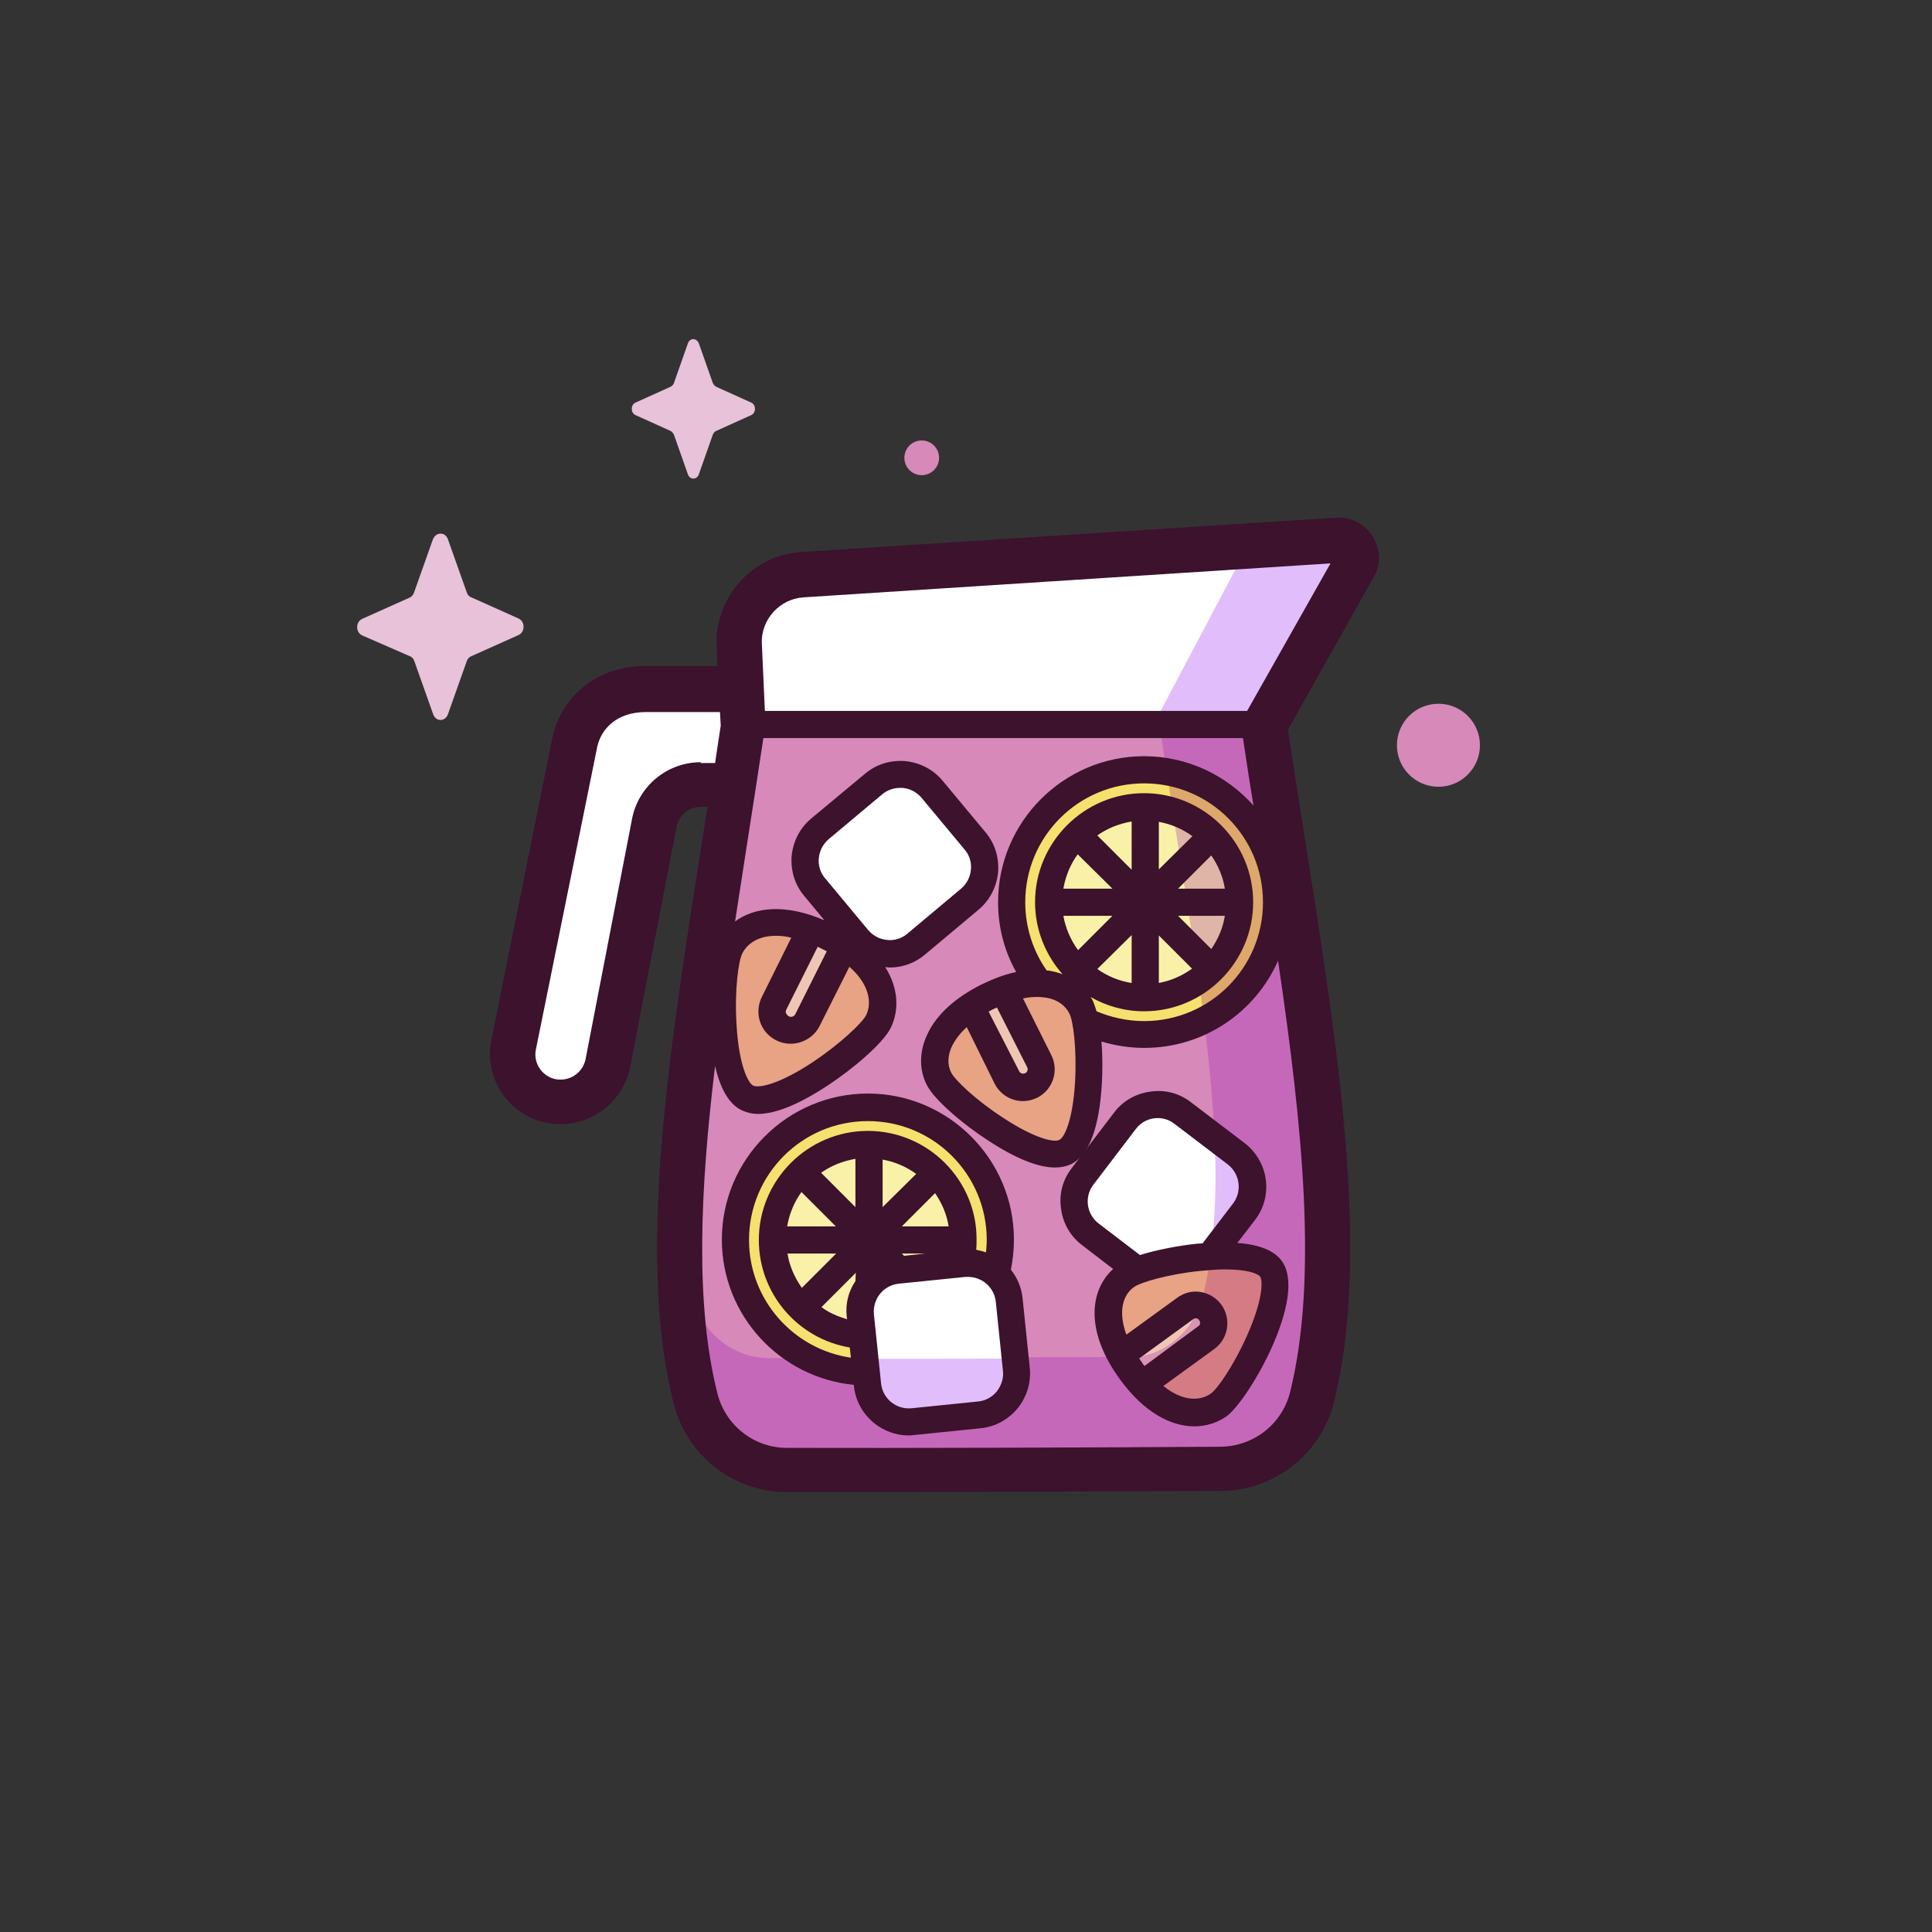 <?xml version="1.0" encoding="utf-8"?>
<!-- Generator: Adobe Illustrator 23.0.1, SVG Export Plug-In . SVG Version: 6.00 Build 0)  -->
<svg version="1.1" id="Capa_1" xmlns="http://www.w3.org/2000/svg" xmlns:xlink="http://www.w3.org/1999/xlink" x="0px" y="0px"
	 viewBox="0 0 512 512" style="enable-background:new 0 0 512 512;" xml:space="preserve">
<rect x="0" y="0" width="512" height="512" fill="#333333" stroke="none"/>
<style type="text/css">
	.st0{fill:#FFFFFF;}
	.st1{fill:#D789B9;}
	.st2{fill:#F6E06E;}
	.st3{fill:#FAF1A9;}
	.st4{fill:#E8A284;}
	.st5{fill:#EFC5B4;}
	.st6{fill:#C668B9;}
	.st7{fill:#D57B84;}
	.st8{fill:#D994B3;}
	.st9{fill:#E1BDFC;}
	.st10{fill:#DDA86A;}
	.st11{fill:#DFB5A7;}
	.st12{fill:#E8C2D8;}
	.st13{fill:#3C122C;}
</style>
<g>
	<g>
		<path class="st0" d="M354.3,143.2l-141.7,9.1c-9.7,0.6-17.1,8.9-16.7,18.6l0.5,11.7h-25.3c-11.1,0-17.2,7-18.8,13.9l-16.3,80.5
			c-1.3,6.9,3.2,13.6,10.1,14.9c0.8,0.2,1.6,0.2,2.4,0.2c6,0,11.3-4.2,12.5-10.3l12.3-63.6c1.1-5.9,6.3-10.1,12.3-10.1h8.8
			c-9.7,62.4-20.6,121.2-10.2,162.6c2.8,11.1,12.7,18.9,24.2,19c29,0.1,86.1-0.1,115.1-0.3c11.5-0.1,21.4-7.9,24.2-19
			c11.2-44.8-2.5-109.8-12.6-177.8l23.7-42.2C360.7,147,358.1,142.9,354.3,143.2L354.3,143.2z"/>
		<path class="st1" d="M334.9,191.4c10.1,68.4,24,133.9,12.8,179c-2.8,11.1-12.7,18.9-24.2,19c-29,0.1-86,0.4-115.1,0.3
			c-11.5-0.1-21.4-7.9-24.2-19c-11.3-45.1,2.5-110.7,12.7-179.3L334.9,191.4z"/>
		<path class="st0" d="M318.4,335.8l11.3-14.8c3.6-4.8,2.7-11.6-2.1-15.3l-14.2-10.8c-4.8-3.6-11.6-2.7-15.3,2.1l-11.3,14.8
			c-3.6,4.8-2.7,11.6,2.1,15.3l14.2,10.8C308,341.5,314.8,340.6,318.4,335.8z"/>
		<ellipse transform="matrix(0.29 -0.957 0.957 0.29 -13.581 460.028)" class="st2" cx="303.3" cy="239.2" rx="35.1" ry="35.1"/>
		<ellipse class="st3" cx="303.2" cy="239.2" rx="25.3" ry="25.3"/>
		<ellipse class="st2" cx="229.9" cy="328.6" rx="35.1" ry="35.1"/>
		<ellipse class="st3" cx="230.2" cy="328.7" rx="25.3" ry="25.3"/>
		<path class="st0" d="M242.7,250.1l14.3-11.9c4.6-3.9,5.2-10.7,1.4-15.3l-11.5-13.7c-3.9-4.6-10.7-5.2-15.3-1.4l-14.3,11.9
			c-4.6,3.9-5.2,10.7-1.4,15.3l11.5,13.7C231.2,253.4,238.1,254,242.7,250.1L242.7,250.1z"/>
		<path class="st0" d="M269.3,362.9l-1.9-18.5c-0.6-6-6-10.3-12-9.7l-17.8,1.8c-6,0.6-10.3,6-9.7,12l1.9,18.5c0.6,6,6,10.3,12,9.7
			l17.8-1.8C265.6,374.3,270,368.9,269.3,362.9z"/>
		<path class="st4" d="M282.1,305.4c-7.6,3.8-30.4-13.6-33.4-19.4c-2.9-5.8-0.5-15,12.7-21.7c13.2-6.6,21.9-3.4,25,2.7
			C289.5,273.1,289.7,301.6,282.1,305.4L282.1,305.4z"/>
		<path class="st5" d="M257.6,267.2l9.2,18.3c1.2,2.4,4.1,3.3,6.4,2.1c2.4-1.2,3.3-4.1,2.1-6.4l-9.3-18.5"/>
		<path class="st4" d="M198.1,290.9c7.9,4,31.6-14.1,34.7-20.2c3.1-6.1,0.5-15.6-13.2-22.5c-13.7-6.9-22.8-3.5-25.9,2.8
			C190.4,257.4,190.1,286.9,198.1,290.9z"/>
		<path class="st5" d="M223.6,251.3l-9.6,19c-1.2,2.5-4.2,3.4-6.7,2.2c-2.5-1.2-3.4-4.2-2.2-6.7l9.7-19.2"/>
		<path class="st4" d="M336.7,336.3c-5-6.9-33.1-1.9-38.4,1.9c-5.3,3.8-7.3,13.1,1.3,25c8.7,11.9,17.8,13,23.4,9
			C328.5,368.2,341.7,343.2,336.7,336.3L336.7,336.3z"/>
		<path class="st5" d="M297.5,358.8l16.6-12c2.1-1.5,5.1-1.1,6.7,1.1c1.5,2.1,1.1,5.1-1.1,6.7l-16.7,12.1"/>
		<path class="st6" d="M335.1,192.6h-27.7c0.7,4.6,1.3,9.2,2,13.7c11.4,8.5,22.3,21.4,20.8,36.2c-0.9,8.6-3.8,21.1-11.2,27.3
			c1.5,11.6,2.5,22.8,2.9,33.3c4.3,2.5,9.2,4.7,9.5,10.5c0.4,7.2-6.4,11.3-10.3,16.3c-0.1,0.5-0.1,1-0.2,1.5c2,1,3.5,3.1,4.3,5.2
			c1.4,3.4,1.3,7.4,0.8,11c-1,7.3-4.7,14.8-11.3,18.5c-7.3,4.2-12.4-1.1-16.6-6.5c-8,0-18.4,0.1-29.6,0.1
			c-1.1,8.1-9.4,13.2-17.9,13.7c-1.9,0.1-4.1,0.1-6.2-0.1c-3.4,0-6.8-0.6-9.6-2.3c-4.2-2.7-4.7-6.8-5.1-11.1c-10,0-19.1,0-26.2,0
			c-9.5-0.1-17.7-6.9-20-16.7c-1.8-7.5-2.8-15.7-3.2-24.5c-0.8,19.1,0.2,36.6,4,51.8c2.8,11.1,12.7,18.9,24.2,19
			c29,0.1,86.1-0.1,115.1-0.3c11.5-0.1,21.4-7.9,24.2-19C358.8,325.6,345.2,260.6,335.1,192.6L335.1,192.6z"/>
		<path class="st7" d="M320.8,332.9c-0.5,3.5-1.1,6.9-1.9,10.2c-2.3,9.8-10.5,16.7-20,16.7c-0.5,0-0.9,0-1.4,0
			c0.6,1.1,1.4,2.2,2.2,3.3c8.7,11.9,17.8,13,23.4,9c5.5-4,18.7-29,13.7-35.9C334.6,333.3,327.9,332.5,320.8,332.9L320.8,332.9z"/>
		<path class="st8" d="M302.9,366.7l16.7-12.1c2.1-1.5,2.6-4.5,1.1-6.7c-0.7-1-1.7-1.6-2.7-1.8c-3.1,8.2-10.6,13.7-19.1,13.8
			c-0.2,0-0.4,0-0.7,0L302.9,366.7z"/>
		<path class="st9" d="M329.7,321c3.7-4.8,2.7-11.7-2.1-15.3l-5.7-4.4c0.5,11.1,0.2,21.6-1.1,31.4L329.7,321z"/>
		<path class="st9" d="M229.9,367c0.6,6,6,10.4,12,9.7l17.7-1.8c6-0.6,10.4-6,9.7-12L269,360c-13,0.1-27.1,0.1-39.9,0.1L229.9,367z"
			/>
		<path class="st10" d="M309.2,204.5c3.5,23.1,7.4,45.3,9.9,65.9c11.4-5.8,19.2-17.6,19.2-31.3C338.3,221.8,325.7,207.3,309.2,204.5
			L309.2,204.5z"/>
		<path class="st11" d="M310.8,215c2.4,15.5,4.9,30.5,6.9,44.8c6.5-4.6,10.8-12.1,10.8-20.7C328.5,227.8,321,218.2,310.8,215
			L310.8,215z"/>
		<path class="st9" d="M307,189.5c0.1,0.8,0.2,1.6,0.3,2.4h28.1l23.4-41.6c1.9-3.4-0.7-7.5-4.5-7.2l-26.4,1.7c0.9,1.3,1.1,3,0.3,4.6
			L307,189.5z"/>
		<path class="st12" d="M118.7,142.9l5,14.1c0.2,0.6,0.6,1.1,1.2,1.3l12.5,5.6c1.8,0.8,1.8,3.6,0,4.4l-12.5,5.6
			c-0.5,0.2-1,0.7-1.2,1.3l-5,14.1c-0.7,2-3.2,2-3.9,0l-5-14.1c-0.2-0.6-0.6-1.1-1.2-1.3L96,168.4c-1.8-0.8-1.8-3.6,0-4.4l12.5-5.6
			c0.5-0.2,1-0.7,1.2-1.3l5-14.1C115.5,140.9,118,140.9,118.7,142.9z"/>
		<ellipse class="st1" cx="381.2" cy="197.5" rx="11" ry="11"/>
		
			<ellipse transform="matrix(0.106 -0.994 0.994 0.106 97.899 351.312)" class="st1" cx="244.3" cy="121.2" rx="4.6" ry="4.6"/>
		<path class="st12" d="M185.2,91l3.7,10.5c0.2,0.4,0.5,0.8,0.9,1l9.3,4.2c1.3,0.6,1.3,2.7,0,3.3l-9.3,4.2c-0.4,0.2-0.7,0.5-0.9,1
			l-3.7,10.5c-0.5,1.5-2.4,1.5-2.9,0l-3.7-10.5c-0.2-0.4-0.5-0.8-0.9-1l-9.3-4.2c-1.3-0.6-1.3-2.7,0-3.3l9.3-4.2
			c0.4-0.2,0.7-0.5,0.9-1l3.7-10.5C182.8,89.5,184.6,89.5,185.2,91z"/>
	</g>
	<g>
		<path class="st13" d="M363.8,142.2c-2.1-3.4-5.9-5.3-9.9-5l-141.7,9.1c-12.8,0.8-22.8,12-22.3,24.8l0.2,5.4h-19
			c-14.1,0-22.5,9.3-24.6,18.5l-16.3,80.7c-2,10.1,4.7,20,14.8,21.9c1.2,0.2,2.4,0.3,3.6,0.3c8.9,0,16.7-6.4,18.4-15.2l12.3-63.6
			c0.6-3.1,3.3-5.3,6.4-5.3h1.8c-0.5,3-0.9,6-1.4,8.9c-8.9,56.6-17.4,110.1-7.6,149.2c3.5,13.8,15.8,23.5,30,23.5
			c6.1,0,13.3,0,21.3,0c29.8,0,69.6-0.2,93.8-0.3c14.2-0.1,26.5-9.8,29.9-23.5c9.7-39,1.3-92.3-7.6-148.8
			c-1.5-9.6-3.1-19.5-4.6-29.4l22.7-40.4C366,149.8,365.9,145.6,363.8,142.2L363.8,142.2z M185.7,202c-8.9,0-16.5,6.3-18.2,15
			l-12.3,63.6c-0.6,3.2-3.4,5.5-6.6,5.5c-0.4,0-0.9,0-1.3-0.1c-3.6-0.7-6-4.2-5.3-7.8l16.3-80.4c1-4.4,4.9-9.1,12.9-9.1h19.6
			l0.2,3.6c-0.5,3.3-1,6.6-1.5,9.9H185.7z M341.9,368.9c-2.1,8.5-9.7,14.4-18.4,14.5c-30.7,0.2-86.4,0.4-115,0.3
			c-8.7,0-16.3-6-18.4-14.5c-5.9-23.6-4.6-53.6-0.6-86.7c1.2,5.2,3.3,9.9,7,11.7c1.3,0.6,2.7,1,4.4,1c4.6,0,10.8-2.5,18.4-7.5
			c6.7-4.4,14.6-11.1,16.7-15.2c2.3-4.6,2.2-10.5-1.4-16.2c0.4,0,0.8,0.1,1.2,0.1c3.4,0,6.7-1.2,9.3-3.4l14.2-11.9
			c3-2.5,4.8-6,5.2-9.9c0.3-3.9-0.8-7.6-3.3-10.6l-11.4-13.7c-2.5-3-6-4.8-9.9-5.2c-3.9-0.3-7.6,0.8-10.6,3.3L215,216.9
			c-3,2.5-4.8,6-5.2,9.9c-0.3,3.9,0.8,7.6,3.3,10.6l5.4,6.5c-10.4-4.5-18.6-3.5-23.7,0.3c1-6.4,2-12.9,3-19.4
			c1.5-9.5,3-19.3,4.5-29.2h127.1c0.9,6,1.8,12,2.8,17.9c-7.1-8-17.5-13.1-29-13.1c-21.3,0-38.7,17.4-38.7,38.7
			c0,6.7,1.7,13,4.8,18.5c-3,0.6-6.1,1.8-9.4,3.4c-6.7,3.4-11.6,7.8-14,12.8c-2.3,4.6-2.4,9.6-0.3,13.7c2,4,9.7,10.5,16.2,14.7
			c7.3,4.8,13.3,7.2,17.8,7.2c1.6,0,3-0.3,4.3-0.9c4.7-2.4,7.4-9.5,8.1-21.3c0.2-3.5,0.2-7.5-0.1-11.2c3.6,1.1,7.4,1.7,11.4,1.7
			c15.8,0,29.4-9.5,35.4-23.1C345.2,298.6,349.3,339,341.9,368.9L341.9,368.9z M219.1,252.1l-8.3,16.6c-0.3,0.7-1.2,1-1.8,0.6
			c-0.4-0.2-0.6-0.6-0.7-0.8c-0.1-0.2-0.1-0.6,0.1-1l8.3-16.6c0.4,0.2,0.8,0.4,1.2,0.6C218.3,251.7,218.7,251.9,219.1,252.1
			L219.1,252.1z M218.7,232.8c-1.3-1.5-1.9-3.4-1.7-5.4c0.2-2,1.1-3.7,2.6-5l14.2-11.9c1.3-1.1,3-1.7,4.7-1.7c0.2,0,0.4,0,0.7,0
			c2,0.2,3.7,1.1,5,2.6l11.4,13.7c1.3,1.5,1.9,3.4,1.7,5.4s-1.1,3.7-2.6,5l-14.2,11.9c-1.5,1.3-3.4,1.9-5.4,1.7
			c-2-0.2-3.7-1.1-5-2.6L218.7,232.8z M201.9,264.2c-1,2-1.2,4.4-0.5,6.5c0.7,2.2,2.2,3.9,4.3,5c1.2,0.6,2.5,0.9,3.8,0.9
			c3.1,0,6.2-1.7,7.7-4.7l7.9-15.7c5.2,4.6,6.1,9.5,4.4,12.9c-1,1.9-6.6,7.4-14.3,12.5c-8.8,5.8-14.1,6.8-15.6,6.1
			c-1.4-0.7-3.8-5.6-4.4-16c-0.6-9.2,0.5-17,1.5-19c1.3-2.6,4.2-4.7,8.9-4.7c1.2,0,2.6,0.1,4.1,0.5L201.9,264.2z M263.6,287.2
			c1.5,2.9,4.4,4.6,7.5,4.6c1.3,0,2.5-0.3,3.8-0.9c4.1-2.1,5.8-7.1,3.7-11.3l-7.5-15c1.3-0.3,2.6-0.4,3.8-0.4c0.8,0,1.6,0.1,2.4,0.2
			c2.9,0.5,5,2,6.1,4.2c1,1.9,2,9.3,1.5,18.2c-0.6,10-2.8,14.7-4.2,15.3c-1.3,0.7-6.4-0.3-14.9-5.9c-7.4-4.8-12.8-10.1-13.7-11.9
			c-1.1-2.1-1-4.7,0.3-7.3c0.7-1.3,1.8-3,3.8-4.8L263.6,287.2z M262,268.1c0.3-0.2,0.7-0.4,1.1-0.6c0.4-0.2,0.7-0.3,1.1-0.5l8,15.8
			c0.3,0.6,0.1,1.3-0.5,1.6c-0.4,0.2-0.7,0.1-0.9,0.1c-0.2-0.1-0.5-0.2-0.7-0.6L262,268.1z M294.8,235.5h-13
			c0.6-3.4,1.9-6.5,3.8-9.1L294.8,235.5z M290.8,221.4c2.7-1.9,5.7-3.1,9.1-3.7v12.8L290.8,221.4z M281.8,242.7h13l-9.1,9.1
			C283.8,249.2,282.4,246.1,281.8,242.7L281.8,242.7z M299.9,247.8v12.7c-3.3-0.5-6.4-1.8-9.1-3.7L299.9,247.8z M303.2,268
			c15.9,0,28.9-13,28.9-28.9c0-15.9-13-28.9-28.9-28.9c-15.9,0-28.9,13-28.9,28.9c0,7.3,2.8,14,7.3,19.1c-1-0.4-2.1-0.7-3.2-0.9
			c-0.3-0.1-0.6-0.1-1-0.1c-3.6-5.1-5.7-11.4-5.7-18.1c0-17.4,14.1-31.5,31.5-31.5s31.5,14.1,31.5,31.5c0,17.4-14.1,31.5-31.5,31.5
			c-4.5,0-8.8-1-12.6-2.6c-0.3-1-0.6-1.8-0.9-2.6c-0.2-0.4-0.4-0.8-0.7-1.2C293.2,266.6,298,268,303.2,268L303.2,268z M312.2,235.5
			l8.8-8.8c1.8,2.6,3.1,5.6,3.6,8.8H312.2z M324.6,242.7c-0.5,3.2-1.8,6.2-3.6,8.8l-8.8-8.8L324.6,242.7z M307.1,230.4v-12.6
			c3.3,0.6,6.3,1.9,8.9,3.8L307.1,230.4z M315.9,256.7c-2.6,1.9-5.6,3.2-8.8,3.8v-12.6L315.9,256.7z M330.5,188.4H202.7l-0.8-17.8
			c-0.3-6.4,4.7-11.9,11.1-12.3l139.6-9L330.5,188.4z"/>
		<path class="st13" d="M271,344.1c-0.3-2.9-1.4-5.5-3.1-7.6c0.5-2.6,0.8-5.2,0.8-8c0-21.3-17.4-38.7-38.7-38.7
			s-38.7,17.4-38.7,38.7c0,20.1,15.4,36.6,35,38.5l0,0.3c0.4,3.9,2.3,7.3,5.3,9.8c2.6,2.1,5.8,3.3,9.1,3.3c0.5,0,1,0,1.5-0.1
			l17.7-1.8c3.9-0.4,7.3-2.3,9.8-5.3c2.4-3,3.6-6.8,3.2-10.7L271,344.1z M226.7,339.5c-1.9,2.8-2.7,6.1-2.3,9.5l0.1,0.6
			c-2.5-0.7-4.8-1.7-6.8-3.2l9.1-9.1L226.7,339.5L226.7,339.5z M221.6,332.2l-9.1,9.1c-1.9-2.7-3.3-5.8-3.8-9.1H221.6z M208.6,325
			c0.6-3.4,1.9-6.5,3.8-9.1l9.1,9.1H208.6z M226.7,319.9l-9.1-9.1c2.7-1.9,5.7-3.1,9.1-3.7V319.9z M230,299.7
			c-15.9,0-28.9,13-28.9,28.9c0,14.3,10.4,26.2,24.1,28.5l0.3,2.7c-15.2-2.2-27-15.3-27-31.2c0-17.4,14.1-31.5,31.5-31.5
			s31.5,14.1,31.5,31.5c0,1.1-0.1,2.2-0.2,3.3c-0.8-0.3-1.7-0.5-2.6-0.7c0.1-0.9,0.1-1.8,0.1-2.7C258.9,312.7,245.9,299.7,230,299.7
			L230,299.7z M239,325l8.8-8.8c1.8,2.6,3.1,5.6,3.6,8.8H239z M245.2,332.2l-5.6,0.6l-0.6-0.6H245.2z M233.9,319.9v-12.6
			c3.3,0.6,6.3,1.9,8.9,3.8L233.9,319.9z M264.2,368.7c-1.2,1.5-3,2.5-4.9,2.7l-17.7,1.8c-2,0.2-3.9-0.4-5.4-1.6
			c-1.5-1.2-2.5-3-2.7-4.9l-1.9-18.4c-0.2-1.9,0.4-3.9,1.6-5.4c1.2-1.5,3-2.5,4.9-2.7l17.7-1.8c0.3,0,0.5,0,0.8,0
			c3.7,0,6.9,2.8,7.3,6.6l1.9,18.4C266,365.2,265.4,367.1,264.2,368.7L264.2,368.7z"/>
		<path class="st13" d="M339.7,334.2c-2-2.8-6-4.4-11.8-4.8l4.7-6.1c4.9-6.4,3.6-15.5-2.8-20.4l-14.2-10.8
			c-3.1-2.4-6.9-3.4-10.8-2.8c-3.8,0.5-7.3,2.5-9.6,5.6L284,309.6c-2.4,3.1-3.4,6.9-2.8,10.8c0.5,3.8,2.5,7.3,5.6,9.6l8.2,6.3
			c-6,5.4-7.7,16.1,1.7,29.1c6.5,9,13.7,12.6,19.8,12.6c3.2,0,6.2-1,8.6-2.7C331.1,370.8,346.6,343.7,339.7,334.2L339.7,334.2z
			 M289.8,313.9l11.2-14.7c1.4-1.9,3.6-2.9,5.8-2.9c1.6,0,3.1,0.5,4.4,1.5l14.2,10.8c3.2,2.5,3.8,7.1,1.4,10.3l-8.1,10.6
			c-0.5,0-1,0.1-1.5,0.1c-4.9,0.5-10.6,1.6-15.1,3l-11-8.4C287.9,321.7,287.3,317.1,289.8,313.9z M302.6,361c-0.2-0.3-0.5-0.6-0.7-1
			l14.3-10.4c0.5-0.4,1.3-0.3,1.6,0.3c0.4,0.5,0.3,1.3-0.3,1.6L303.3,362C303,361.7,302.8,361.4,302.6,361L302.6,361z M330.5,353.9
			c-3.6,8.1-7.9,14.2-9.6,15.4c-2.8,2-7.4,2.2-12.6-2l13.5-9.8c3.7-2.7,4.6-7.9,1.9-11.7c-1.3-1.8-3.2-3-5.5-3.4
			c-2.2-0.4-4.4,0.2-6.2,1.5l-13.5,9.8c-2.2-6-1-10.5,2-12.6c1.6-1.2,8.8-3.4,17.6-4.3c2.4-0.2,4.5-0.4,6.4-0.4c5.8,0,8.8,1,9.5,2
			C334.7,339.6,334.6,344.7,330.5,353.9L330.5,353.9z"/>
	</g>
</g>
</svg>
